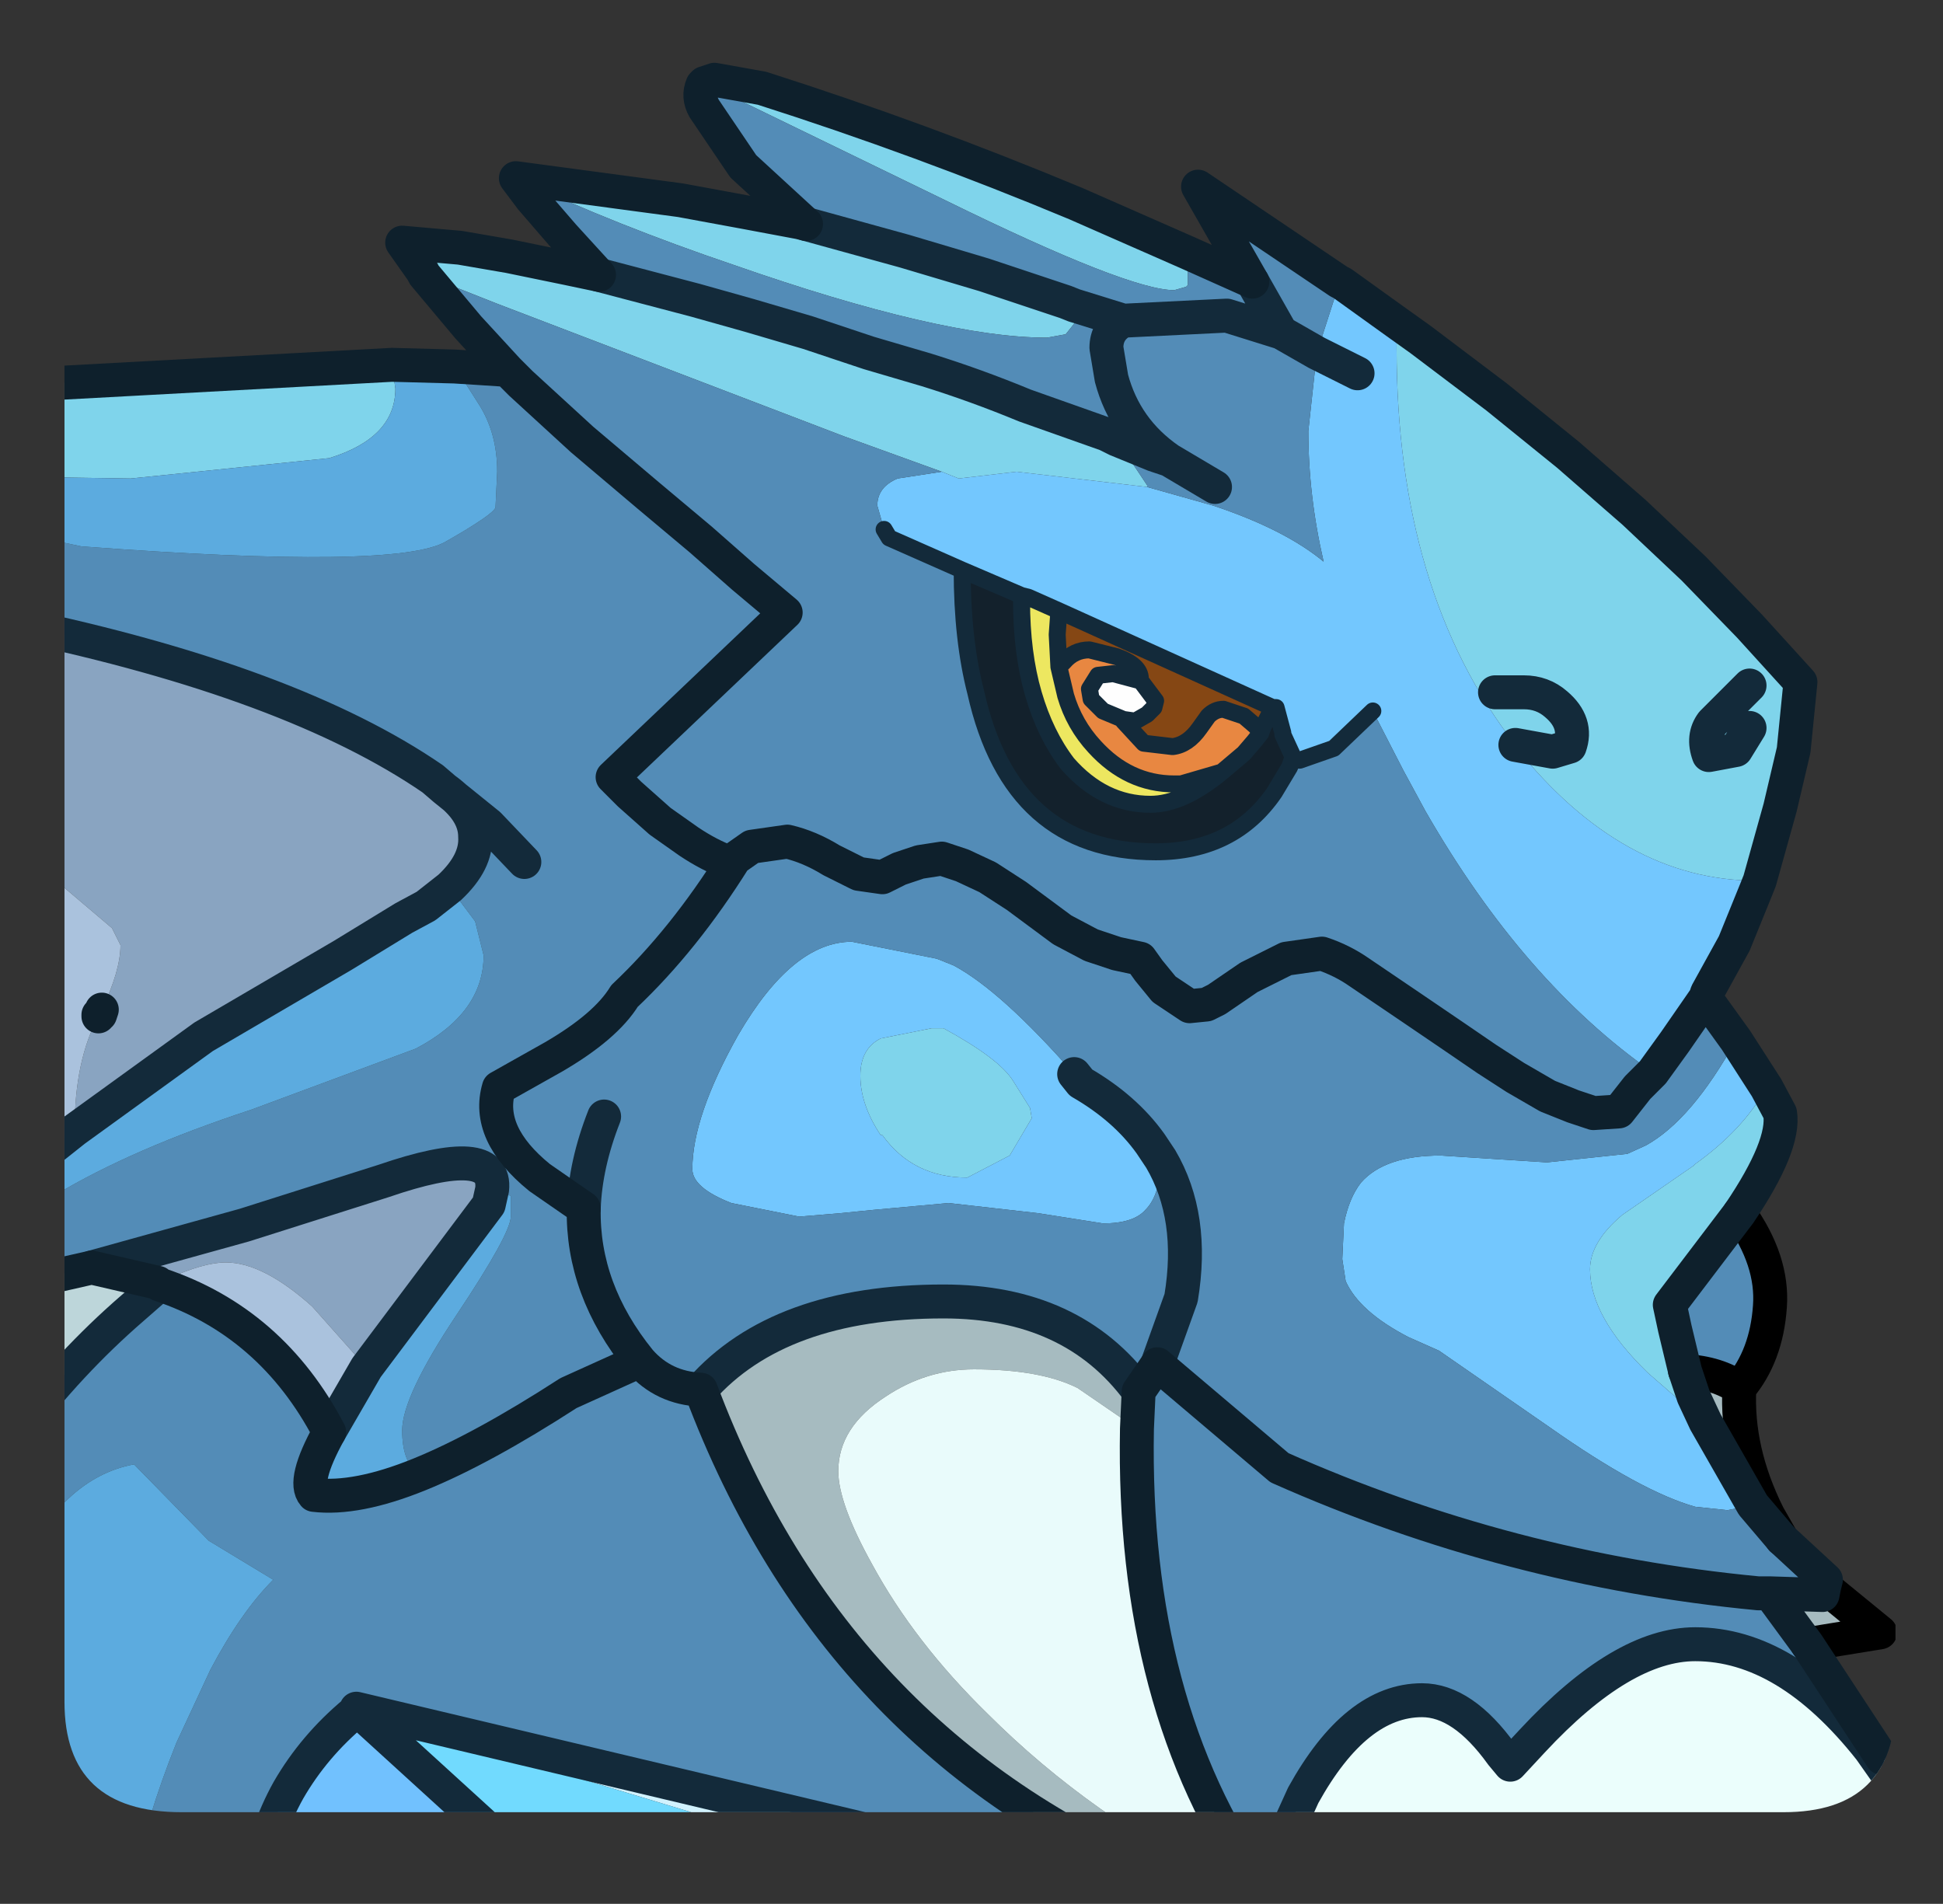 <?xml version="1.0" encoding="UTF-8" standalone="no"?>
<svg xmlns:ffdec="https://www.free-decompiler.com/flash" xmlns:xlink="http://www.w3.org/1999/xlink" ffdec:objectType="frame" height="56.1px" width="57.25px" xmlns="http://www.w3.org/2000/svg">
  <rect width="100%" height="100%" fill="#333333" stroke="none"/>
  <g transform="matrix(1.0, 0.0, 0.0, 1.0, 1.45, 0.0)">
    <clipPath id="clipPath0" transform="matrix(1.0, 0.0, 0.0, 1.0, 0.0, 0.0)">
      <path d="M54.4 3.3 L54.4 50.15 Q54.4 53.4 51.1 53.4 L3.9 53.4 Q0.45 53.4 0.45 50.15 L0.45 3.3 Q0.45 0.0 3.9 0.0 L51.1 0.0 Q54.4 0.0 54.4 3.3" fill="#000000" fill-rule="evenodd" stroke="none"/>
    </clipPath>
    <g clip-path="url(#clipPath0)">
      <use ffdec:characterId="2" height="54.25" transform="matrix(1.0, 0.0, 0.0, 1.0, -1.45, 1.85)" width="57.25" xlink:href="#shape1"/>
    </g>
    <use ffdec:characterId="3" height="53.4" transform="matrix(1.0, 0.0, 0.0, 1.0, 0.45, 0.0)" width="53.95" xlink:href="#shape2"/>
  </g>
  <defs>
    <g id="shape1" transform="matrix(1.0, 0.0, 0.0, 1.0, 1.45, -1.85)">
      <path d="M31.65 21.2 L31.05 20.95 30.7 20.6 30.65 20.3 30.9 19.9 31.35 19.85 32.1 20.05 32.15 20.05 32.6 20.65 32.55 20.85 32.35 21.05 32.0 21.25 31.65 21.2" fill="#ffffff" fill-rule="evenodd" stroke="none"/>
      <path d="M39.7 9.5 L40.4 10.0 42.65 11.7 44.75 13.4 46.7 15.1 48.45 16.75 50.1 18.45 51.6 20.1 51.4 22.1 51.0 23.8 50.4 25.95 50.3 25.95 Q46.35 25.95 43.2 22.0 L43.2 21.95 Q39.7 17.45 39.7 10.25 L39.7 9.5 M50.6 32.05 L51.0 32.8 Q51.15 33.75 49.8 35.75 L47.75 38.45 47.9 39.15 48.2 40.4 48.45 41.15 48.8 41.9 48.65 41.8 47.1 40.45 Q45.4 38.8 45.4 37.4 45.4 36.6 46.35 35.8 L48.45 34.35 48.5 34.3 Q49.9 33.3 50.6 32.05 M-0.95 14.05 L-0.95 11.35 10.1 10.75 10.2 11.45 Q10.2 12.9 8.25 13.5 L2.4 14.1 -0.95 14.05 M11.05 8.1 L11.0 8.0 10.4 7.15 12.1 7.3 13.55 7.55 15.25 7.9 16.2 8.1 19.05 8.85 20.65 9.3 22.35 9.8 24.15 10.4 25.85 10.9 Q27.3 11.35 28.75 11.95 L31.15 12.8 31.45 12.95 32.35 14.3 32.35 14.35 28.5 13.9 26.8 14.1 26.3 13.9 23.4 12.85 13.2 8.95 11.05 8.1 M13.75 5.25 L18.6 5.9 20.5 6.25 22.1 6.55 22.3 6.6 25.2 7.4 27.55 8.1 29.95 8.9 30.35 9.35 29.95 9.85 29.4 9.95 Q26.3 9.95 20.15 7.8 16.75 6.65 13.75 5.25 M19.3 2.45 L19.6 2.35 21.0 2.6 Q25.7 4.1 30.25 6.0 L33.55 7.45 33.55 8.4 33.5 8.45 33.15 8.55 Q31.8 8.55 26.4 5.9 L19.3 2.45 M42.6 20.4 L43.45 20.4 Q44.0 20.4 44.4 20.75 45.05 21.3 44.8 22.0 L44.3 22.15 43.2 21.95 44.3 22.15 44.8 22.0 Q45.05 21.3 44.4 20.75 44.0 20.4 43.45 20.4 L42.6 20.4 M50.1 20.2 L49.0 21.3 Q48.7 21.7 48.9 22.25 L49.7 22.1 50.1 21.45 49.7 22.1 48.9 22.25 Q48.7 21.7 49.0 21.3 L50.1 20.2 M26.35 30.3 Q28.0 31.2 28.4 31.85 L28.9 32.65 28.95 32.95 28.3 34.05 27.05 34.7 Q25.45 34.7 24.55 33.45 L24.5 33.45 Q23.9 32.55 23.9 31.7 23.9 30.9 24.5 30.6 L26.0 30.3 26.35 30.3" fill="#7fd5ec" fill-rule="evenodd" stroke="none"/>
      <path d="M50.4 25.95 L50.3 26.2 49.65 27.8 48.85 29.25 48.8 29.4 47.9 30.7 47.25 31.6 Q43.45 28.95 40.55 23.9 L39.9 22.7 39.0 20.95 37.85 22.05 36.85 22.4 36.8 22.4 36.65 22.3 36.35 21.65 36.35 21.6 36.15 20.85 36.05 20.85 29.75 18.0 28.85 17.6 28.65 17.55 26.9 16.8 24.75 15.85 24.6 15.6 24.4 14.9 Q24.4 14.35 25.0 14.1 L26.3 13.9 26.8 14.1 28.5 13.9 32.35 14.35 34.3 14.9 Q36.4 15.6 37.55 16.55 37.1 14.6 37.1 12.7 L37.35 10.4 37.85 8.85 38.1 8.35 39.7 9.5 39.7 10.25 Q39.7 17.45 43.2 21.95 L43.2 22.0 Q46.35 25.95 50.3 25.95 L50.4 25.95 M49.7 30.65 L50.6 32.05 Q49.9 33.3 48.5 34.3 L48.45 34.35 46.35 35.8 Q45.4 36.6 45.4 37.4 45.4 38.8 47.1 40.45 L48.65 41.8 48.8 41.9 50.2 44.35 49.45 44.5 48.5 44.4 Q46.9 43.95 44.2 42.05 L40.95 39.8 40.05 39.4 Q38.6 38.65 38.2 37.75 L38.1 37.1 38.15 36.05 Q38.3 35.3 38.65 34.85 39.35 34.05 41.0 34.05 L44.1 34.25 44.15 34.25 46.5 34.0 47.05 33.75 Q48.4 33.0 49.7 30.65 M38.55 11.0 L37.35 10.4 38.55 11.0 M32.75 34.15 Q32.75 35.2 32.3 35.65 31.95 36.05 31.05 36.05 L29.15 35.75 26.5 35.45 24.3 35.65 23.3 35.75 22.1 35.85 20.1 35.45 Q18.95 35.0 18.95 34.45 18.95 32.9 20.3 30.5 21.9 27.75 23.65 27.75 L26.15 28.25 26.65 28.45 Q28.05 29.2 30.2 31.65 L30.4 31.9 Q31.7 32.65 32.45 33.7 L32.75 34.15 M26.35 30.3 L26.0 30.3 24.5 30.6 Q23.9 30.9 23.9 31.7 23.9 32.55 24.5 33.45 L24.55 33.45 Q25.45 34.7 27.05 34.7 L28.3 34.05 28.95 32.95 28.9 32.65 28.4 31.85 Q28.0 31.2 26.35 30.3" fill="#73c8ff" fill-rule="evenodd" stroke="none"/>
      <path d="M48.8 29.4 L49.7 30.65 Q48.4 33.0 47.05 33.75 L46.5 34.0 44.15 34.25 44.1 34.25 41.0 34.05 Q39.35 34.05 38.65 34.85 38.3 35.3 38.15 36.05 L38.1 37.1 38.2 37.75 Q38.6 38.65 40.05 39.4 L40.95 39.8 44.2 42.05 Q46.9 43.95 48.5 44.4 L49.45 44.5 50.2 44.35 51.05 45.35 52.35 46.55 52.3 46.75 52.25 47.0 50.7 46.95 51.8 48.45 54.0 51.8 54.6 52.9 53.65 51.55 Q51.2 48.45 48.5 48.45 46.35 48.45 43.7 51.3 L43.05 52.0 42.8 51.7 Q41.65 50.1 40.45 50.1 38.5 50.1 36.95 52.9 L36.45 54.0 35.85 55.6 35.65 55.6 Q31.9 50.25 32.05 42.1 L32.1 41.0 32.65 40.2 36.25 43.25 Q43.0 46.25 50.35 46.95 L50.7 46.95 50.35 46.95 Q43.0 46.25 36.25 43.25 L32.65 40.2 32.1 41.0 Q30.15 38.35 26.35 38.35 21.5 38.35 19.2 40.95 23.2 51.6 33.35 55.6 L31.15 55.6 9.05 50.35 9.0 50.45 Q7.8 51.45 7.05 52.75 6.35 54.0 6.1 55.6 L2.45 55.6 Q2.85 53.6 3.75 51.35 L4.75 49.2 Q5.65 47.5 6.6 46.55 L4.7 45.4 2.5 43.15 Q0.35 43.55 -0.95 46.4 L-0.95 42.2 Q0.6 40.15 2.45 38.55 L3.25 37.85 Q6.55 38.95 8.25 42.2 7.45 43.65 7.8 44.05 9.05 44.2 10.9 43.45 10.4 43.1 10.4 42.15 10.4 41.15 12.0 38.75 13.6 36.35 13.6 35.85 L13.6 35.25 13.45 35.15 13.05 35.05 Q13.2 33.65 9.85 34.8 L5.75 36.1 1.25 37.35 -0.95 37.85 -0.95 35.95 -0.05 35.35 0.2 35.2 Q2.45 33.85 5.95 32.7 L10.8 30.9 Q12.8 29.85 12.8 28.15 L12.55 27.15 11.8 26.15 Q12.6 25.4 12.55 24.65 12.55 23.9 11.65 23.25 L11.3 22.95 Q7.15 20.1 -0.95 18.4 L-0.95 15.7 0.95 16.1 Q10.3 16.8 11.7 15.95 13.1 15.15 13.15 14.95 L13.2 13.9 Q13.2 12.75 12.65 11.9 L11.95 10.8 13.5 10.9 12.35 9.65 11.05 8.1 13.2 8.95 23.4 12.85 26.3 13.9 25.0 14.1 Q24.4 14.35 24.4 14.9 L24.6 15.6 24.75 15.85 26.9 16.8 Q26.9 18.85 27.3 20.4 28.35 25.1 32.6 25.1 34.9 25.1 36.1 23.35 L36.55 22.6 36.65 22.3 36.8 22.4 36.85 22.4 37.85 22.05 39.0 20.95 39.9 22.7 40.55 23.9 Q43.45 28.95 47.25 31.6 L47.9 30.7 48.8 29.4 M49.8 35.75 Q50.8 37.15 50.7 38.5 50.6 39.95 49.8 40.9 49.15 40.45 48.2 40.4 L47.9 39.15 47.75 38.45 49.8 35.75 M16.2 8.1 L15.15 6.95 14.2 5.85 13.75 5.25 Q16.75 6.65 20.15 7.8 26.3 9.95 29.4 9.95 L29.95 9.85 30.35 9.35 29.95 8.9 27.55 8.1 25.2 7.4 22.3 6.6 20.45 4.9 19.3 3.2 Q19.1 2.85 19.25 2.5 L19.3 2.45 26.4 5.9 Q31.8 8.55 33.15 8.55 L33.5 8.45 33.55 8.4 33.55 7.45 35.45 8.3 33.85 5.5 38.0 8.3 38.1 8.35 37.85 8.85 37.35 10.4 36.3 9.8 34.7 9.3 31.65 9.45 Q31.15 9.7 31.15 10.25 L31.3 11.15 Q31.7 12.65 33.0 13.55 L34.35 14.35 33.0 13.55 Q31.7 12.65 31.3 11.15 L31.15 10.25 Q31.15 9.7 31.65 9.45 L34.7 9.3 36.3 9.8 37.35 10.4 37.1 12.7 Q37.1 14.6 37.55 16.55 36.4 15.6 34.3 14.9 L32.35 14.35 32.35 14.3 31.45 12.95 31.15 12.8 28.75 11.95 Q27.3 11.35 25.85 10.9 L24.15 10.4 22.35 9.8 20.65 9.3 19.05 8.85 16.2 8.1 M15.75 35.6 L14.45 34.7 Q12.85 33.4 13.25 32.05 L14.85 31.15 Q16.4 30.25 16.95 29.35 18.7 27.7 20.2 25.3 L20.7 24.95 21.75 24.8 Q22.4 24.95 23.05 25.35 L23.85 25.75 24.55 25.85 25.05 25.6 25.65 25.4 26.3 25.3 26.9 25.5 27.65 25.85 28.5 26.4 29.85 27.4 30.7 27.85 31.45 28.1 32.15 28.25 32.4 28.6 32.85 29.15 33.6 29.65 34.1 29.6 34.4 29.45 35.35 28.8 36.45 28.25 37.5 28.1 Q38.1 28.3 38.6 28.65 L40.15 29.7 41.4 30.55 42.35 31.2 43.2 31.75 44.15 32.3 44.9 32.6 45.5 32.8 46.25 32.75 46.8 32.05 47.25 31.6 46.8 32.05 46.25 32.75 45.5 32.8 44.9 32.6 44.15 32.3 43.2 31.75 42.35 31.2 41.4 30.55 40.15 29.7 38.6 28.65 Q38.1 28.3 37.5 28.1 L36.45 28.25 35.35 28.8 34.4 29.45 34.1 29.6 33.6 29.65 32.85 29.15 32.4 28.6 32.15 28.25 31.45 28.1 30.7 27.85 29.85 27.4 28.5 26.4 27.65 25.85 26.9 25.5 26.3 25.3 25.65 25.4 25.05 25.6 24.55 25.85 23.85 25.75 23.05 25.35 Q22.4 24.95 21.75 24.8 L20.7 24.95 20.2 25.3 Q18.7 27.7 16.95 29.35 16.4 30.25 14.85 31.15 L13.25 32.05 Q12.85 33.4 14.45 34.7 L15.75 35.6 Q15.8 34.3 16.35 32.9 15.8 34.3 15.75 35.6 15.7 38.0 17.4 40.1 L15.3 41.05 Q12.75 42.7 10.9 43.45 12.75 42.7 15.3 41.05 L17.4 40.1 Q15.7 38.0 15.75 35.6 M36.3 9.8 L35.45 8.3 36.3 9.8 M33.0 13.55 L32.55 13.4 31.45 12.95 32.55 13.4 33.0 13.55 M29.95 8.9 L30.2 9.0 31.65 9.45 30.2 9.0 29.95 8.9 M20.2 25.3 L20.0 25.4 Q19.45 25.2 18.85 24.8 L18.0 24.2 17.1 23.4 16.6 22.9 21.7 18.05 20.45 17.0 19.2 15.9 17.65 14.6 15.7 12.95 13.9 11.3 13.5 10.9 13.9 11.3 15.7 12.95 17.65 14.6 19.2 15.9 20.45 17.0 21.7 18.05 16.6 22.9 17.1 23.4 18.0 24.2 18.85 24.8 Q19.45 25.2 20.0 25.4 L20.2 25.3 M14.0 25.4 L12.95 24.3 11.65 23.25 12.95 24.3 14.0 25.4 M30.2 31.65 Q28.05 29.2 26.65 28.45 L26.15 28.25 23.65 27.75 Q21.9 27.75 20.3 30.5 18.95 32.9 18.95 34.45 18.95 35.0 20.1 35.45 L22.1 35.85 23.3 35.75 24.3 35.65 26.5 35.45 29.15 35.75 31.05 36.05 Q31.95 36.05 32.3 35.65 32.75 35.2 32.75 34.15 L32.45 33.7 Q31.7 32.65 30.4 31.9 L30.2 31.65 M17.4 40.1 Q18.1 40.9 19.2 40.95 18.1 40.9 17.4 40.1 M32.75 34.15 Q33.75 35.85 33.35 38.25 L32.65 40.2 33.35 38.25 Q33.75 35.85 32.75 34.15" fill="#538db8" fill-rule="evenodd" stroke="none"/>
      <path d="M49.8 40.9 Q49.7 42.75 50.65 44.65 L51.05 45.35 50.2 44.35 48.8 41.9 48.45 41.15 48.2 40.4 Q49.15 40.45 49.8 40.9 M52.3 46.75 L53.95 48.1 51.8 48.45 50.7 46.95 52.25 47.0 52.3 46.75 M34.85 55.6 L33.35 55.6 Q23.2 51.6 19.2 40.95 21.5 38.35 26.35 38.35 30.15 38.35 32.1 41.0 L32.05 42.1 30.3 40.9 Q29.2 40.35 27.25 40.35 25.85 40.35 24.65 41.15 23.25 42.05 23.25 43.35 23.25 44.3 24.25 46.1 25.5 48.4 27.65 50.5 30.7 53.55 34.85 55.6" fill="#a7bcc1" fill-rule="evenodd" stroke="none"/>
      <path d="M26.9 16.8 L28.65 17.55 28.65 17.7 Q28.65 19.25 29.0 20.45 29.35 21.65 30.0 22.5 31.05 23.7 32.45 23.7 33.4 23.7 34.55 22.75 L35.2 22.2 35.5 21.85 35.7 21.6 35.75 21.45 36.05 20.85 36.15 20.85 36.35 21.6 36.35 21.65 36.65 22.3 36.55 22.6 36.1 23.35 Q34.9 25.1 32.6 25.1 28.35 25.1 27.3 20.4 26.9 18.85 26.9 16.8" fill="#13212c" fill-rule="evenodd" stroke="none"/>
      <path d="M28.65 17.55 L28.85 17.6 29.75 18.0 29.7 18.7 29.75 19.65 29.95 20.5 Q30.2 21.35 30.8 22.0 31.8 23.1 33.15 23.1 L33.35 23.1 34.55 22.75 Q33.4 23.7 32.45 23.7 31.05 23.7 30.0 22.5 29.35 21.65 29.0 20.45 28.65 19.25 28.65 17.7 L28.65 17.55" fill="#eee860" fill-rule="evenodd" stroke="none"/>
      <path d="M34.55 22.75 L33.35 23.1 33.15 23.1 Q31.8 23.1 30.8 22.0 30.2 21.35 29.95 20.5 L29.75 19.65 29.9 19.5 Q30.2 19.15 30.65 19.15 L31.45 19.35 Q32.15 19.6 32.15 20.0 L32.1 20.05 31.35 19.85 30.9 19.9 30.65 20.3 30.7 20.6 31.05 20.95 31.65 21.2 31.65 21.25 32.25 21.9 33.1 22.0 Q33.55 21.95 33.9 21.45 L34.15 21.1 Q34.35 20.9 34.6 20.9 L35.2 21.1 35.55 21.4 35.7 21.6 35.5 21.85 35.2 22.2 34.55 22.75" fill="#e98841" fill-rule="evenodd" stroke="none"/>
      <path d="M29.75 18.0 L36.05 20.85 35.75 21.45 35.7 21.6 35.55 21.4 35.2 21.1 34.6 20.9 Q34.35 20.9 34.15 21.1 L33.9 21.45 Q33.55 21.95 33.1 22.0 L32.25 21.9 31.65 21.25 31.65 21.2 32.0 21.25 32.35 21.05 32.55 20.85 32.6 20.65 32.15 20.05 32.1 20.05 32.15 20.0 Q32.15 19.6 31.45 19.35 L30.65 19.15 Q30.2 19.15 29.9 19.5 L29.75 19.65 29.7 18.7 29.75 18.0" fill="#864714" fill-rule="evenodd" stroke="none"/>
      <path d="M2.45 55.6 L-0.95 55.6 -0.95 46.4 Q0.35 43.55 2.5 43.15 L4.7 45.4 6.6 46.55 Q5.65 47.5 4.75 49.2 L3.75 51.35 Q2.85 53.6 2.45 55.6 M-0.95 35.95 L-0.95 34.65 0.75 33.3 4.55 30.55 8.65 28.15 10.45 27.05 11.1 26.7 11.8 26.15 12.55 27.15 12.8 28.15 Q12.8 29.85 10.8 30.9 L5.95 32.7 Q2.45 33.85 0.2 35.2 L-0.05 35.35 -0.95 35.95 M-0.95 15.7 L-0.95 14.05 2.4 14.1 8.25 13.5 Q10.2 12.9 10.2 11.45 L10.1 10.75 11.95 10.8 12.65 11.9 Q13.2 12.75 13.2 13.9 L13.15 14.95 Q13.1 15.15 11.7 15.95 10.3 16.8 0.95 16.1 L-0.95 15.7 M13.05 35.05 L13.45 35.15 13.6 35.25 13.6 35.85 Q13.6 36.35 12.0 38.75 10.4 41.15 10.4 42.15 10.4 43.1 10.9 43.45 9.05 44.2 7.8 44.05 7.45 43.65 8.25 42.2 L9.35 40.3 12.95 35.5 13.05 35.05" fill="#5cace0" fill-rule="evenodd" stroke="none"/>
      <path d="M-0.95 25.0 L-0.95 18.4 Q7.15 20.1 11.3 22.95 L11.65 23.25 Q12.55 23.9 12.55 24.65 12.6 25.4 11.8 26.15 L11.1 26.7 10.45 27.05 8.65 28.15 4.55 30.55 0.75 33.3 0.75 33.25 Q0.75 31.25 1.45 29.95 L1.45 29.9 1.5 29.9 1.55 29.75 Q2.1 28.6 2.1 27.85 L1.85 27.35 0.2 25.95 -0.95 25.0 M13.05 35.05 L12.95 35.5 9.35 40.3 7.75 38.5 Q6.3 37.2 5.2 37.2 4.55 37.2 3.45 37.7 L3.2 37.8 1.25 37.35 5.75 36.1 9.85 34.8 Q13.2 33.65 13.05 35.05" fill="#8aa5c2" fill-rule="evenodd" stroke="none"/>
      <path d="M-0.95 34.65 Q-0.8 33.75 -0.95 33.1 L-0.95 31.45 Q-0.75 30.85 -0.95 30.4 L-0.95 25.0 0.2 25.95 1.85 27.35 2.1 27.85 Q2.1 28.6 1.55 29.75 L1.5 29.9 1.45 29.9 1.45 29.95 Q0.75 31.25 0.75 33.25 L0.75 33.3 -0.95 34.65 M9.35 40.3 L8.25 42.2 Q6.55 38.95 3.25 37.85 L3.2 37.8 3.45 37.7 Q4.55 37.2 5.2 37.2 6.3 37.2 7.75 38.5 L9.35 40.3" fill="#abc3de" fill-rule="evenodd" stroke="none"/>
      <path d="M-0.95 42.2 L-0.95 37.85 1.25 37.35 3.2 37.8 3.25 37.85 2.45 38.55 Q0.6 40.15 -0.95 42.2" fill="#bed7db" fill-rule="evenodd" stroke="none"/>
      <path d="M35.65 55.6 L34.85 55.6 Q30.7 53.55 27.65 50.5 25.5 48.4 24.25 46.1 23.25 44.3 23.25 43.35 23.25 42.05 24.65 41.15 25.85 40.35 27.25 40.35 29.2 40.35 30.3 40.9 L32.05 42.1 Q31.9 50.25 35.65 55.6" fill="#eafcfc" fill-rule="evenodd" stroke="none"/>
      <path d="M55.3 54.25 L55.3 55.6 41.35 55.6 Q37.95 54.9 36.45 54.0 L36.95 52.9 Q38.5 50.1 40.45 50.1 41.65 50.1 42.8 51.7 L43.05 52.0 43.7 51.3 Q46.35 48.45 48.5 48.45 51.2 48.45 53.65 51.55 L54.6 52.9 55.3 54.25" fill="#ecfffd" fill-rule="evenodd" stroke="none"/>
      <path d="M41.35 55.6 L35.85 55.6 36.45 54.0 Q37.95 54.9 41.35 55.6" fill="#bcd8db" fill-rule="evenodd" stroke="none"/>
      <path d="M54.0 51.8 L55.3 52.25 55.3 54.25 54.6 52.9 54.0 51.8 M31.15 55.6 L26.2 55.6 9.15 50.45 9.05 50.35 31.15 55.6" fill="#d2f3ff" fill-rule="evenodd" stroke="none"/>
      <path d="M26.2 55.6 L14.8 55.6 9.15 50.45 26.2 55.6" fill="#71dbff" fill-rule="evenodd" stroke="none"/>
      <path d="M14.8 55.6 L6.1 55.6 Q6.35 54.0 7.05 52.75 7.8 51.45 9.0 50.45 L9.05 50.35 9.15 50.45 14.8 55.6" fill="#71c2ff" fill-rule="evenodd" stroke="none"/>
      <path d="M49.8 35.75 Q50.8 37.15 50.7 38.5 50.6 39.95 49.8 40.9 49.7 42.75 50.65 44.65 L51.05 45.35 M52.3 46.75 L53.95 48.1 51.8 48.45 M49.8 40.9 Q49.15 40.45 48.2 40.4" fill="none" stroke="#000000" stroke-linecap="round" stroke-linejoin="round" stroke-width="1.0"/>
      <path d="M43.2 21.95 L44.3 22.15 44.8 22.0 Q45.05 21.3 44.4 20.75 44.0 20.4 43.45 20.4 L42.6 20.4 M50.1 21.45 L49.7 22.1 48.9 22.25 Q48.7 21.7 49.0 21.3 L50.1 20.2 M15.75 35.6 Q15.8 34.3 16.35 32.9 M37.35 10.4 L36.3 9.8 34.7 9.3 31.65 9.45 Q31.15 9.7 31.15 10.25 L31.3 11.15 Q31.7 12.65 33.0 13.55 L34.35 14.35 M35.45 8.3 L36.3 9.8 M37.35 10.4 L38.55 11.0 M16.2 8.1 L19.05 8.85 20.65 9.3 22.35 9.8 24.15 10.4 25.85 10.9 Q27.3 11.35 28.75 11.95 L31.15 12.8 31.45 12.95 32.55 13.4 33.0 13.55 M29.95 8.9 L27.55 8.1 25.2 7.4 22.3 6.6 M31.65 9.45 L30.2 9.0 29.95 8.9 M11.8 26.15 Q12.6 25.4 12.55 24.65 12.55 23.9 11.65 23.25 L11.3 22.95 Q7.15 20.1 -0.95 18.4 M11.65 23.25 L12.95 24.3 14.0 25.4 M11.8 26.15 L11.1 26.7 10.45 27.05 8.65 28.15 4.55 30.55 0.75 33.3 -0.95 34.65 M13.05 35.05 L12.95 35.5 9.35 40.3 8.25 42.2 M32.75 34.15 L32.45 33.7 Q31.7 32.65 30.4 31.9 L30.2 31.65 M13.05 35.05 Q13.2 33.65 9.85 34.8 L5.75 36.1 1.25 37.35 M-0.95 42.2 Q0.6 40.15 2.45 38.55 L3.25 37.85 M32.65 40.2 L33.35 38.25 Q33.75 35.85 32.75 34.15 M32.1 41.0 Q30.15 38.35 26.35 38.35 21.5 38.35 19.2 40.95 M35.85 55.6 L36.45 54.0 36.95 52.9 Q38.5 50.1 40.45 50.1 41.65 50.1 42.8 51.7 L43.05 52.0 43.7 51.3 Q46.35 48.45 48.5 48.45 51.2 48.45 53.65 51.55 L54.6 52.9 54.0 51.8 M14.8 55.6 L9.15 50.45 9.05 50.35 9.0 50.45 Q7.8 51.45 7.05 52.75 6.35 54.0 6.1 55.6 M31.15 55.6 L9.05 50.35 M54.6 52.9 L55.3 54.25" fill="none" stroke="#132a3a" stroke-linecap="round" stroke-linejoin="round" stroke-width="1.0"/>
      <path d="M39.7 9.5 L40.4 10.0 42.65 11.7 44.75 13.4 46.7 15.1 48.45 16.75 50.1 18.45 51.6 20.1 51.4 22.1 51.0 23.8 50.4 25.95 50.3 26.2 49.65 27.8 48.85 29.25 48.8 29.4 49.7 30.65 50.6 32.05 51.0 32.8 Q51.15 33.75 49.8 35.75 L47.75 38.45 47.9 39.15 48.2 40.4 48.45 41.15 48.8 41.9 50.2 44.35 51.05 45.35 52.35 46.55 52.3 46.75 52.25 47.0 50.7 46.95 50.35 46.95 Q43.0 46.25 36.25 43.25 L32.65 40.2 32.1 41.0 32.05 42.1 Q31.9 50.25 35.65 55.6 M51.8 48.45 L54.0 51.8 55.3 52.25 M-0.95 34.65 Q-0.8 33.75 -0.95 33.1 M-0.95 31.45 Q-0.75 30.85 -0.95 30.4 M-0.95 11.35 L10.1 10.75 11.95 10.8 13.5 10.9 12.35 9.65 11.05 8.1 11.0 8.0 10.4 7.15 12.1 7.3 13.55 7.55 15.25 7.9 16.2 8.1 15.15 6.95 14.2 5.85 13.75 5.25 18.6 5.9 20.5 6.25 22.1 6.55 22.3 6.6 20.45 4.9 19.3 3.2 Q19.1 2.85 19.25 2.5 L19.3 2.45 19.6 2.35 21.0 2.6 Q25.7 4.1 30.25 6.0 L33.55 7.45 35.45 8.3 33.85 5.5 38.0 8.3 38.1 8.35 39.7 9.5 M47.25 31.6 L47.9 30.7 48.8 29.4 M47.25 31.6 L46.8 32.05 46.25 32.75 45.5 32.8 44.9 32.6 44.15 32.3 43.2 31.75 42.35 31.2 41.4 30.55 40.15 29.7 38.6 28.65 Q38.1 28.3 37.5 28.1 L36.45 28.25 35.35 28.8 34.4 29.45 34.1 29.6 33.6 29.65 32.85 29.15 32.4 28.6 32.15 28.25 31.45 28.1 30.7 27.85 29.85 27.4 28.5 26.4 27.65 25.85 26.9 25.5 26.3 25.3 25.65 25.4 25.05 25.6 24.55 25.85 23.85 25.75 23.05 25.35 Q22.4 24.95 21.75 24.8 L20.7 24.95 20.2 25.3 Q18.7 27.7 16.95 29.35 16.4 30.25 14.85 31.15 L13.25 32.05 Q12.85 33.4 14.45 34.7 L15.75 35.6 Q15.7 38.0 17.4 40.1 L15.3 41.05 Q12.75 42.7 10.9 43.45 9.05 44.2 7.8 44.05 7.45 43.65 8.25 42.2 6.55 38.95 3.25 37.85 L3.2 37.8 1.25 37.35 -0.95 37.85 M51.8 48.45 L50.7 46.95 M13.5 10.9 L13.9 11.3 15.7 12.95 17.65 14.6 19.2 15.9 20.45 17.0 21.7 18.05 16.6 22.9 17.1 23.4 18.0 24.2 18.85 24.8 Q19.45 25.2 20.0 25.4 L20.2 25.3 M1.55 29.75 L1.5 29.9 1.45 29.9 1.45 29.95 M19.2 40.95 Q18.1 40.9 17.4 40.1 M19.2 40.95 Q23.2 51.6 33.35 55.6" fill="none" stroke="#0e202c" stroke-linecap="round" stroke-linejoin="round" stroke-width="1.0"/>
      <path d="M24.6 15.6 L24.75 15.85 26.9 16.8 28.65 17.55 28.85 17.6 29.75 18.0 36.05 20.85 36.15 20.85 36.35 21.6 36.35 21.65 36.65 22.3 36.8 22.4 36.85 22.4 37.85 22.05 39.0 20.95 M34.55 22.75 Q33.4 23.7 32.45 23.7 31.05 23.7 30.0 22.5 29.35 21.65 29.0 20.45 28.65 19.25 28.65 17.7 L28.65 17.55 M29.75 19.65 L29.95 20.5 Q30.2 21.35 30.8 22.0 31.8 23.1 33.15 23.1 L33.35 23.1 34.55 22.75 35.2 22.2 35.5 21.85 35.7 21.6 35.55 21.4 35.2 21.1 34.6 20.9 Q34.35 20.9 34.15 21.1 L33.9 21.45 Q33.55 21.95 33.1 22.0 L32.25 21.9 31.65 21.25 31.65 21.2 31.05 20.95 30.7 20.6 30.65 20.3 30.9 19.9 31.35 19.85 32.1 20.05 32.15 20.0 Q32.15 19.6 31.45 19.35 L30.65 19.15 Q30.2 19.15 29.9 19.5 L29.75 19.65 29.7 18.7 29.75 18.0 M26.9 16.8 Q26.9 18.85 27.3 20.4 28.35 25.1 32.6 25.1 34.9 25.1 36.1 23.35 L36.55 22.6 36.65 22.3 M32.1 20.05 L32.15 20.05 32.6 20.65 32.55 20.85 32.35 21.05 32.0 21.25 31.65 21.2 M36.05 20.85 L35.75 21.45 35.7 21.6" fill="none" stroke="#132a3a" stroke-linecap="round" stroke-linejoin="round" stroke-width="0.5"/>
    </g>
    <g id="shape2" transform="matrix(1.0, 0.0, 0.0, 1.0, -0.45, 0.0)">
      <path d="M54.4 3.3 L54.4 50.15 Q54.4 53.4 51.1 53.4 L3.9 53.4 Q0.45 53.4 0.45 50.15 L0.45 3.3 Q0.45 0.0 3.9 0.0 L51.1 0.0 Q54.4 0.0 54.4 3.3" fill="#000000" fill-opacity="0.004" fill-rule="evenodd" stroke="none"/>
    </g>
  </defs>
</svg>
